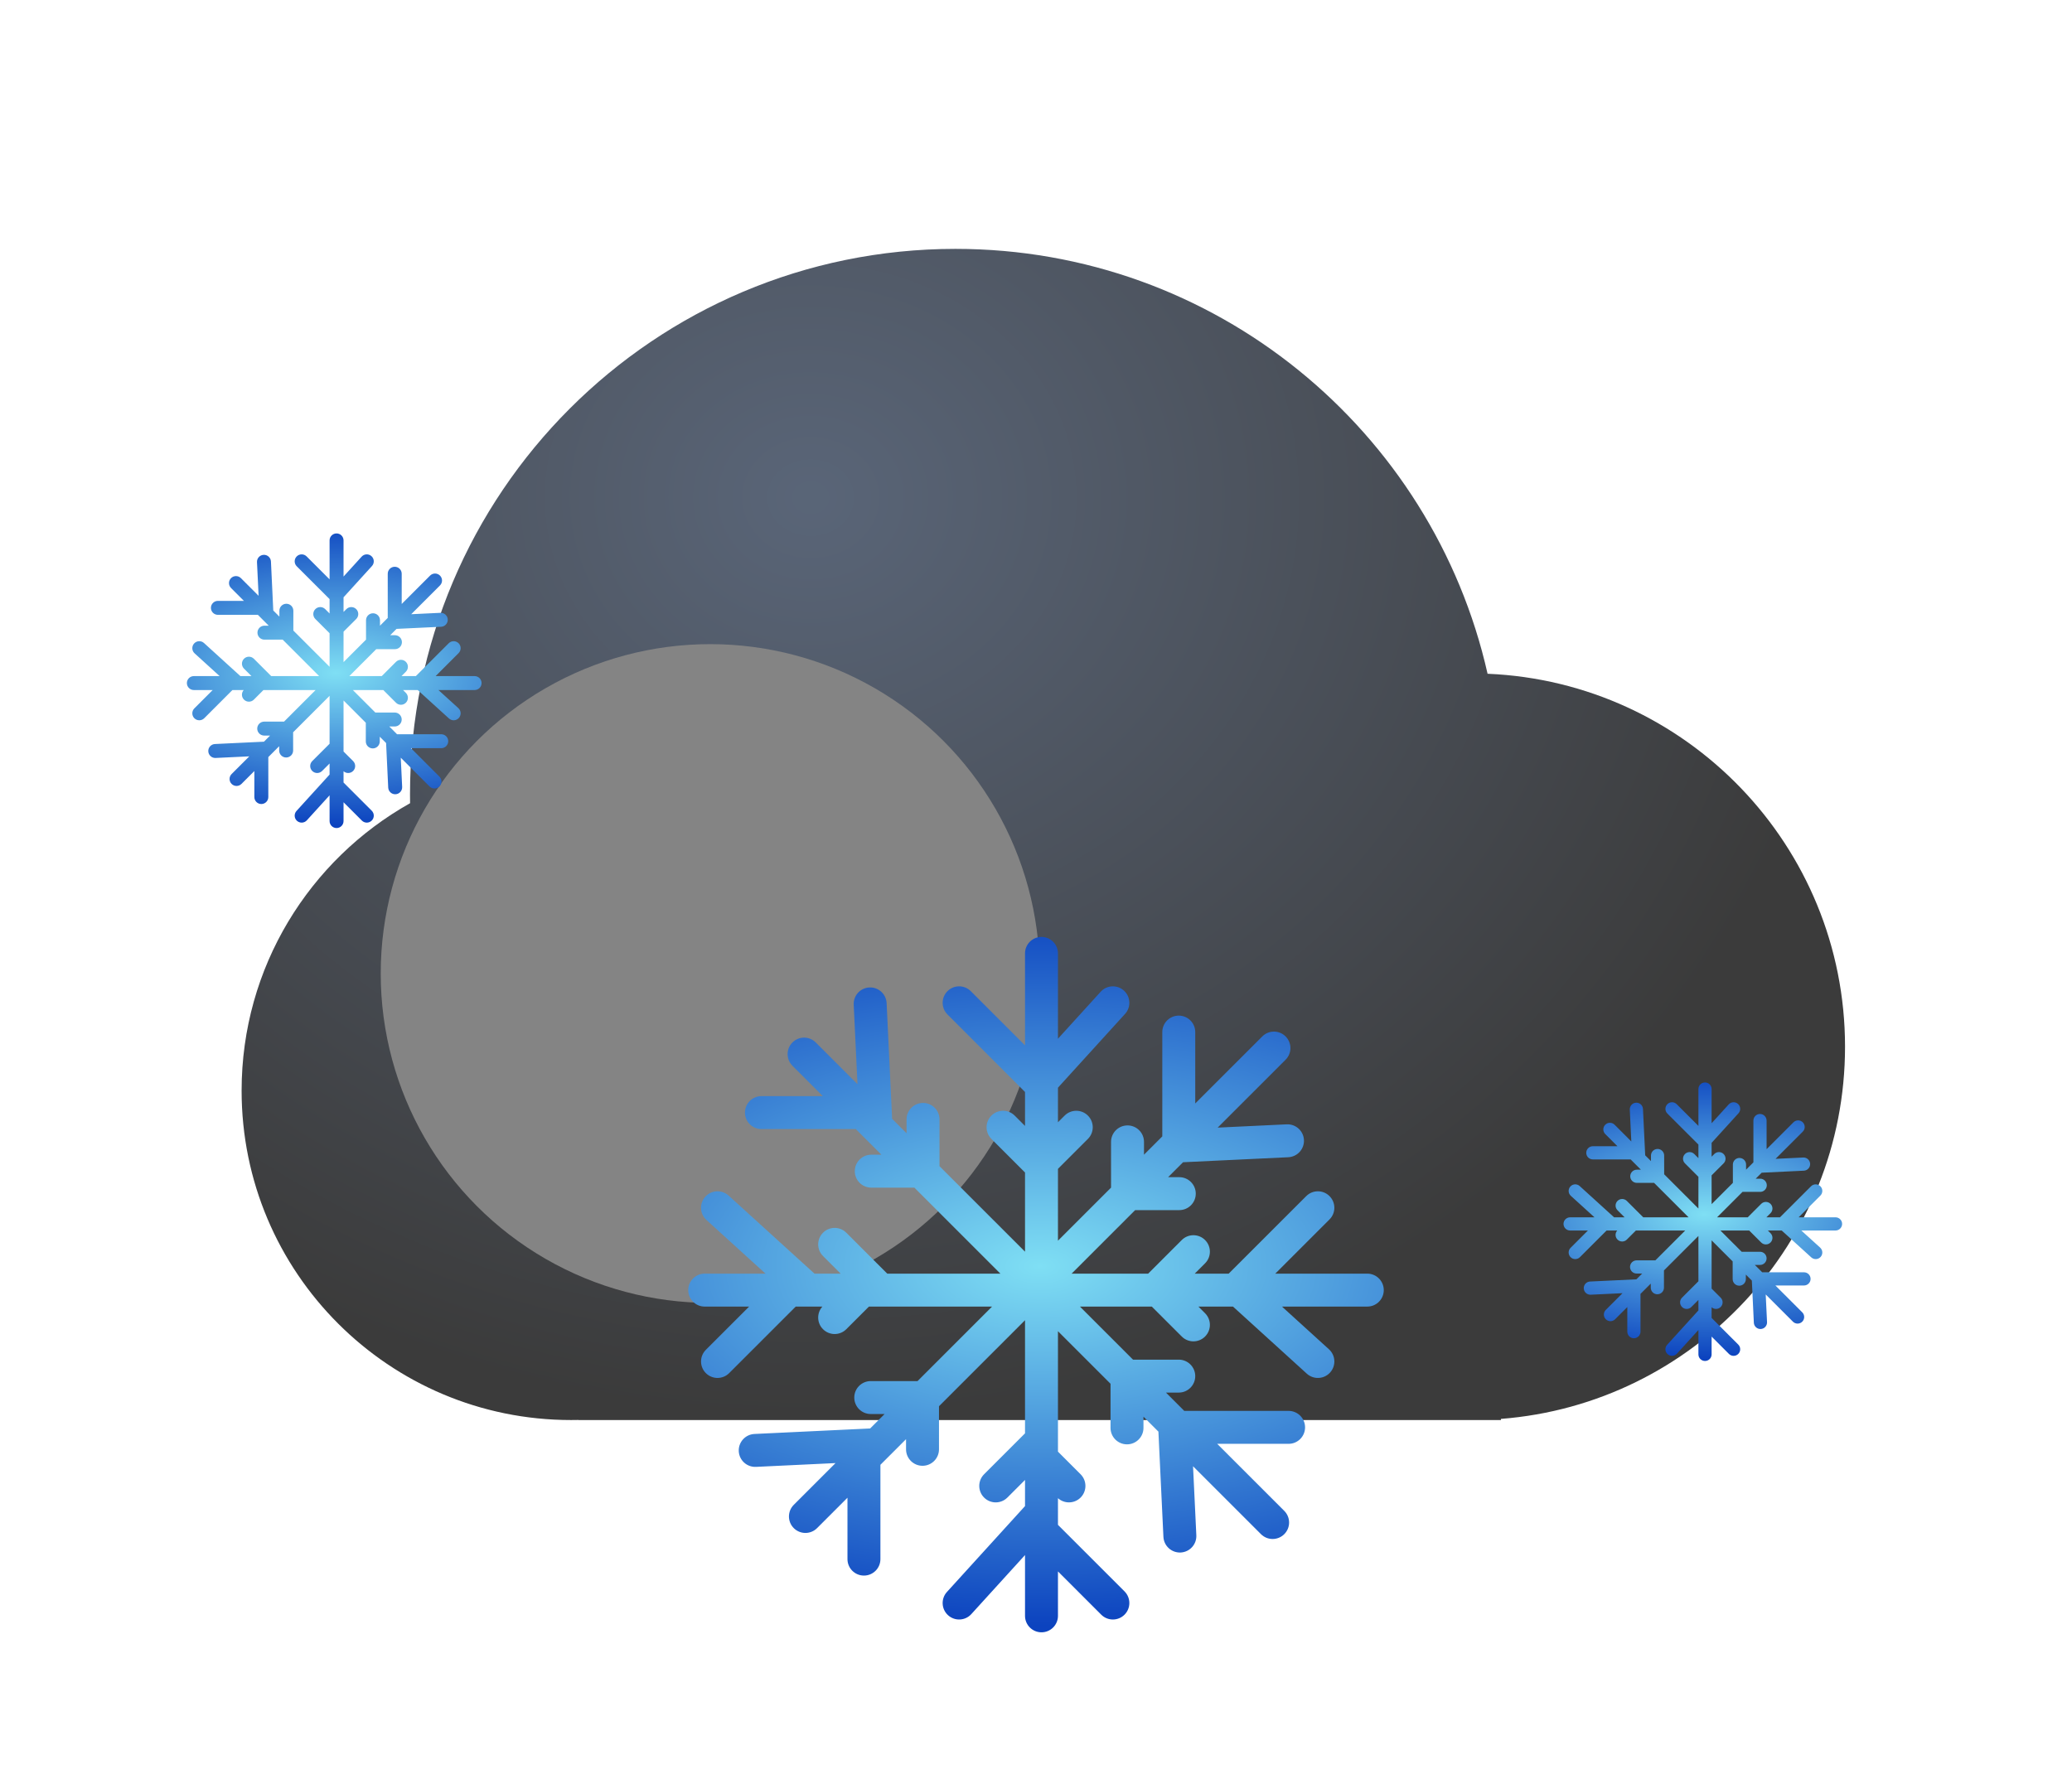 <svg width="283" height="243" viewBox="0 0 283 243" fill="none" xmlns="http://www.w3.org/2000/svg">
<g filter="url(#filter0_bdi_302_58)">
<path fill-rule="evenodd" clip-rule="evenodd" d="M200 176H78V175.989C77.668 175.996 77.334 176 77 176C52.147 176 32 155.853 32 131C32 114.134 41.279 99.435 55.01 91.73C55.003 91.32 55 90.911 55 90.5C55 49.355 88.355 16 129.5 16C164.991 16 194.686 40.818 202.177 74.046C229.334 75.186 251 97.563 251 125C251 151.82 230.297 173.805 204 175.845V176H200Z" fill="url(#paint0_radial_302_58)" fill-opacity="0.77"/>
</g>
<g style="mix-blend-mode:soft-light" filter="url(#filter1_di_302_58)">
<circle cx="77" cy="131" r="45" fill="#848484"/>
</g>
<path fill-rule="evenodd" clip-rule="evenodd" d="M172.227 209.591C173.106 210.47 174.53 210.47 175.409 209.591C176.288 208.712 176.288 207.288 175.409 206.409L166.25 197.25L176 197.25C177.243 197.25 178.25 196.243 178.25 195C178.25 193.757 177.243 192.75 176 192.75L161.75 192.75L159.25 190.25H161C162.243 190.25 163.25 189.243 163.25 188C163.25 186.757 162.243 185.75 161 185.75L154.75 185.75L147.5 178.5L157.318 178.5L161.409 182.591C162.288 183.47 163.712 183.47 164.591 182.591C165.47 181.712 165.47 180.288 164.591 179.409L163.682 178.5H168.405L178.487 187.665C179.406 188.501 180.829 188.433 181.665 187.514C182.501 186.594 182.433 185.171 181.514 184.335L175.095 178.5L186.75 178.5C187.993 178.5 189 177.493 189 176.25C189 175.007 187.993 174 186.75 174L174.182 174L181.591 166.591C182.47 165.712 182.47 164.288 181.591 163.409C180.712 162.53 179.288 162.53 178.409 163.409L167.818 174H163.182L164.591 172.591C165.47 171.712 165.47 170.288 164.591 169.409C163.712 168.53 162.288 168.53 161.409 169.409L156.818 174L146.364 174L155.043 165.321H161.071C162.314 165.321 163.321 164.314 163.321 163.071C163.321 161.828 162.314 160.821 161.071 160.821L159.543 160.821L161.583 158.781L175.956 158.097C177.198 158.038 178.156 156.983 178.097 155.742C178.038 154.501 176.983 153.543 175.742 153.602L166.313 154.051L175.591 144.773C176.47 143.894 176.47 142.47 175.591 141.591C174.712 140.712 173.288 140.712 172.409 141.591L163.25 150.75V141C163.25 139.757 162.243 138.75 161 138.75C159.757 138.75 158.75 139.757 158.75 141L158.75 155.25L156.25 157.75V156C156.25 154.757 155.243 153.75 154 153.75C152.757 153.75 151.75 154.757 151.75 156L151.75 162.25L144.5 169.5V159.682L148.591 155.591C149.47 154.712 149.47 153.288 148.591 152.409C147.712 151.53 146.288 151.53 145.409 152.409L144.5 153.318V148.595L153.665 138.514C154.501 137.594 154.433 136.171 153.514 135.335C152.594 134.499 151.171 134.567 150.335 135.487L144.5 141.905L144.5 130.25C144.5 129.007 143.493 128 142.25 128C141.007 128 140 129.007 140 130.25L140 142.818L132.591 135.409C131.712 134.53 130.288 134.53 129.409 135.409C128.53 136.288 128.53 137.712 129.409 138.591L140 149.182V153.818L138.591 152.409C137.712 151.53 136.288 151.53 135.409 152.409C134.53 153.288 134.53 154.712 135.409 155.591L140 160.182L140 171L128.321 159.321L128.321 152.929C128.321 151.686 127.314 150.679 126.071 150.679C124.828 150.679 123.821 151.686 123.821 152.929V154.821L121.849 152.849L121.097 137.044C121.038 135.803 119.984 134.844 118.742 134.903C117.501 134.962 116.543 136.017 116.602 137.258L117.119 148.119L111.416 142.416C110.537 141.537 109.113 141.537 108.234 142.416C107.355 143.295 107.355 144.719 108.234 145.598L112.386 149.75L104 149.75C102.757 149.75 101.75 150.757 101.75 152C101.75 153.243 102.757 154.25 104 154.25H116.886L120.386 157.75L119 157.75C117.757 157.75 116.75 158.757 116.75 160C116.75 161.243 117.757 162.25 119 162.25H124.886L136.636 174L121.182 174L115.591 168.409C114.712 167.53 113.288 167.53 112.409 168.409C111.53 169.288 111.53 170.712 112.409 171.591L114.818 174H111.245L99.514 163.335C98.594 162.499 97.171 162.567 96.335 163.487C95.499 164.406 95.567 165.829 96.487 166.665L104.555 174H96.25C95.007 174 94 175.007 94 176.25C94 177.493 95.007 178.5 96.25 178.5H102.318L96.409 184.409C95.53 185.288 95.53 186.712 96.409 187.591C97.288 188.47 98.712 188.47 99.591 187.591L108.682 178.5H112.323C111.531 179.383 111.56 180.742 112.409 181.591C113.288 182.47 114.712 182.47 115.591 181.591L118.682 178.5L135.5 178.5L125.321 188.679H118.929C117.686 188.679 116.679 189.686 116.679 190.929C116.679 192.172 117.686 193.179 118.929 193.179L120.821 193.179L118.849 195.151L103.044 195.903C101.803 195.962 100.844 197.017 100.903 198.258C100.962 199.499 102.017 200.457 103.258 200.398L114.119 199.881L108.416 205.584C107.537 206.463 107.537 207.887 108.416 208.766C109.295 209.645 110.719 209.645 111.598 208.766L115.75 204.614V213C115.75 214.243 116.757 215.25 118 215.25C119.243 215.25 120.25 214.243 120.25 213L120.25 200.114L123.75 196.614V198C123.75 199.243 124.757 200.25 126 200.25C127.243 200.25 128.25 199.243 128.25 198L128.25 192.114L140 180.364V195.818L134.409 201.409C133.53 202.288 133.53 203.712 134.409 204.591C135.288 205.47 136.712 205.47 137.591 204.591L140 202.182L140 205.755L129.335 217.487C128.499 218.406 128.567 219.829 129.487 220.665C130.406 221.501 131.829 221.433 132.665 220.514L140 212.445V220.75C140 221.993 141.007 223 142.25 223C143.493 223 144.5 221.993 144.5 220.75L144.5 214.682L150.409 220.591C151.288 221.47 152.712 221.47 153.591 220.591C154.47 219.712 154.47 218.288 153.591 217.409L144.5 208.318L144.5 204.677C145.383 205.469 146.742 205.44 147.591 204.591C148.47 203.712 148.47 202.288 147.591 201.409L144.5 198.318L144.5 181.864L151.679 189.043V195.071C151.679 196.314 152.686 197.321 153.929 197.321C155.172 197.321 156.179 196.314 156.179 195.071V193.543L158.219 195.583L158.903 209.956C158.962 211.198 160.017 212.156 161.258 212.097C162.499 212.038 163.457 210.983 163.398 209.742L162.949 200.313L172.227 209.591Z" fill="url(#paint1_radial_302_58)"/>
<path fill-rule="evenodd" clip-rule="evenodd" d="M244.883 180.561C245.235 180.913 245.805 180.913 246.157 180.561C246.509 180.209 246.509 179.638 246.157 179.286L242.489 175.618H246.394C246.892 175.618 247.295 175.214 247.295 174.717C247.295 174.219 246.892 173.815 246.394 173.815L240.687 173.815L239.685 172.814H240.386C240.884 172.814 241.287 172.41 241.287 171.913C241.287 171.415 240.884 171.012 240.386 171.012H237.883L234.979 168.108L238.911 168.108L240.55 169.746C240.902 170.098 241.473 170.098 241.824 169.746C242.176 169.394 242.176 168.824 241.824 168.472L241.46 168.108H243.352L247.39 171.779C247.758 172.113 248.328 172.086 248.663 171.718C248.998 171.35 248.971 170.78 248.603 170.445L246.032 168.108L250.7 168.108C251.198 168.108 251.601 167.704 251.601 167.206C251.601 166.709 251.198 166.305 250.7 166.305L245.666 166.305L248.634 163.338C248.985 162.986 248.985 162.415 248.634 162.063C248.282 161.711 247.711 161.711 247.359 162.063L243.117 166.305H241.26L241.824 165.741C242.176 165.389 242.176 164.818 241.824 164.466C241.473 164.114 240.902 164.114 240.55 164.466L238.711 166.305H234.524L238 162.829L240.415 162.829C240.912 162.829 241.316 162.426 241.316 161.928C241.316 161.43 240.912 161.027 240.415 161.027H239.802L240.62 160.21L246.377 159.935C246.874 159.912 247.258 159.49 247.234 158.992C247.21 158.495 246.788 158.111 246.291 158.135L242.514 158.315L246.23 154.599C246.582 154.247 246.582 153.676 246.23 153.324C245.878 152.972 245.308 152.972 244.956 153.324L241.287 156.993L241.287 153.088C241.287 152.59 240.884 152.186 240.386 152.186C239.888 152.186 239.485 152.59 239.485 153.088L239.485 158.795L238.484 159.797V159.096C238.484 158.598 238.08 158.194 237.582 158.194C237.085 158.194 236.681 158.598 236.681 159.096V161.599L233.777 164.503L233.777 160.57L235.416 158.932C235.768 158.58 235.768 158.009 235.416 157.657C235.064 157.305 234.493 157.305 234.141 157.657L233.777 158.021V156.13L237.448 152.092C237.783 151.723 237.756 151.153 237.388 150.819C237.019 150.484 236.449 150.511 236.114 150.879L233.777 153.45L233.777 148.782C233.777 148.284 233.374 147.881 232.876 147.881C232.378 147.881 231.975 148.284 231.975 148.782L231.975 153.816L229.007 150.848C228.655 150.496 228.085 150.496 227.733 150.848C227.381 151.2 227.381 151.771 227.733 152.123L231.975 156.365V158.222L231.411 157.657C231.059 157.305 230.488 157.305 230.136 157.657C229.784 158.009 229.784 158.58 230.136 158.932L231.975 160.771L231.975 165.104L227.297 160.426L227.297 157.866C227.297 157.368 226.894 156.964 226.396 156.964C225.898 156.964 225.495 157.368 225.495 157.866V158.623L224.705 157.834L224.403 151.503C224.38 151.006 223.958 150.622 223.46 150.646C222.963 150.669 222.579 151.092 222.603 151.589L222.81 155.939L220.526 153.655C220.174 153.303 219.603 153.303 219.251 153.655C218.899 154.007 218.899 154.577 219.251 154.929L220.915 156.592L217.556 156.592C217.058 156.592 216.654 156.996 216.654 157.493C216.654 157.991 217.058 158.395 217.556 158.395L222.717 158.395L224.119 159.797H223.564C223.066 159.797 222.662 160.2 222.662 160.698C222.662 161.195 223.066 161.599 223.564 161.599L225.921 161.599L230.628 166.305L224.438 166.305L222.198 164.066C221.846 163.714 221.276 163.714 220.924 164.066C220.572 164.418 220.572 164.988 220.924 165.34L221.889 166.305H220.457L215.759 162.034C215.39 161.699 214.82 161.726 214.486 162.094C214.151 162.463 214.178 163.032 214.546 163.367L217.778 166.305L214.451 166.305C213.954 166.305 213.55 166.709 213.55 167.206C213.55 167.704 213.954 168.108 214.451 168.108L216.882 168.108L214.515 170.474C214.163 170.826 214.163 171.397 214.515 171.749C214.867 172.101 215.438 172.101 215.79 171.749L219.431 168.108L220.889 168.108C220.572 168.462 220.584 169.006 220.924 169.346C221.276 169.698 221.846 169.698 222.198 169.346L223.436 168.108H230.172L226.095 172.185L223.535 172.185C223.037 172.185 222.634 172.588 222.634 173.086C222.634 173.584 223.037 173.987 223.535 173.987H224.293L223.503 174.777L217.173 175.078C216.675 175.102 216.292 175.524 216.315 176.021C216.339 176.519 216.761 176.902 217.258 176.879L221.609 176.672L219.324 178.956C218.972 179.308 218.972 179.878 219.324 180.23C219.676 180.582 220.247 180.582 220.599 180.23L222.262 178.567L222.262 181.926C222.262 182.424 222.665 182.827 223.163 182.827C223.661 182.827 224.064 182.424 224.064 181.926L224.064 176.765L225.466 175.363V175.918C225.466 176.416 225.87 176.819 226.367 176.819C226.865 176.819 227.269 176.416 227.269 175.918L227.269 173.561L231.975 168.854V175.044L229.735 177.284C229.384 177.635 229.384 178.206 229.735 178.558C230.087 178.91 230.658 178.91 231.01 178.558L231.975 177.593V179.024L227.703 183.723C227.368 184.091 227.396 184.661 227.764 184.996C228.132 185.331 228.702 185.304 229.037 184.936L231.975 181.704L231.975 185.03C231.975 185.528 232.378 185.931 232.876 185.931C233.374 185.931 233.777 185.528 233.777 185.03L233.777 182.6L236.144 184.967C236.496 185.319 237.067 185.319 237.419 184.967C237.77 184.615 237.77 184.044 237.419 183.692L233.777 180.051V178.593C234.131 178.91 234.675 178.898 235.015 178.558C235.367 178.206 235.367 177.635 235.015 177.284L233.777 176.045V169.455L236.653 172.33V174.745C236.653 175.243 237.056 175.646 237.554 175.646C238.052 175.646 238.455 175.243 238.455 174.745V174.133L239.272 174.95L239.546 180.707C239.57 181.204 239.992 181.588 240.489 181.564C240.987 181.541 241.37 181.118 241.347 180.621L241.167 176.845L244.883 180.561Z" fill="url(#paint2_radial_302_58)"/>
<path fill-rule="evenodd" clip-rule="evenodd" d="M58.669 107.444C59.041 107.816 59.645 107.816 60.017 107.444C60.39 107.072 60.39 106.468 60.017 106.096L56.137 102.215L60.268 102.215C60.794 102.215 61.221 101.788 61.221 101.262C61.221 100.735 60.794 100.309 60.268 100.309L54.23 100.309L53.171 99.249H53.912C54.439 99.249 54.866 98.823 54.866 98.296C54.866 97.77 54.439 97.343 53.912 97.343L51.264 97.343L48.193 94.271L52.352 94.271L54.086 96.004C54.458 96.377 55.062 96.377 55.434 96.004C55.806 95.632 55.806 95.028 55.434 94.656L55.049 94.271H57.05L61.321 98.154C61.711 98.508 62.314 98.48 62.668 98.09C63.022 97.7 62.993 97.097 62.604 96.743L59.884 94.271L64.822 94.271C65.349 94.271 65.776 93.844 65.776 93.318C65.776 92.791 65.349 92.365 64.822 92.365H59.498L62.637 89.225C63.009 88.853 63.009 88.249 62.637 87.877C62.264 87.505 61.661 87.505 61.288 87.877L56.801 92.365H54.837L55.434 91.767C55.806 91.395 55.806 90.792 55.434 90.419C55.062 90.047 54.458 90.047 54.086 90.419L52.141 92.365H47.711L51.389 88.687H53.943C54.469 88.687 54.896 88.26 54.896 87.734C54.896 87.207 54.469 86.781 53.943 86.781L53.295 86.781L54.159 85.916L60.249 85.626C60.775 85.601 61.181 85.155 61.156 84.629C61.131 84.103 60.684 83.697 60.158 83.722L56.164 83.912L60.094 79.981C60.467 79.609 60.467 79.005 60.094 78.633C59.722 78.261 59.119 78.261 58.746 78.633L54.866 82.514L54.866 78.383C54.866 77.856 54.439 77.43 53.912 77.43C53.386 77.43 52.959 77.856 52.959 78.383V84.42L51.9 85.48V84.738C51.9 84.212 51.473 83.785 50.947 83.785C50.42 83.785 49.993 84.212 49.993 84.738L49.993 87.386L46.922 90.458L46.922 86.298L48.655 84.565C49.027 84.192 49.027 83.589 48.655 83.217C48.283 82.844 47.679 82.844 47.307 83.217L46.922 83.602V81.601L50.805 77.329C51.159 76.94 51.13 76.337 50.74 75.983C50.351 75.629 49.748 75.657 49.394 76.047L46.922 78.766L46.922 73.828C46.922 73.302 46.495 72.875 45.968 72.875C45.442 72.875 45.015 73.302 45.015 73.828L45.015 79.153L41.876 76.014C41.504 75.642 40.9 75.642 40.528 76.014C40.155 76.386 40.155 76.99 40.528 77.362L45.015 81.849V83.814L44.418 83.217C44.046 82.844 43.442 82.844 43.07 83.217C42.697 83.589 42.697 84.192 43.07 84.565L45.015 86.51V91.093L40.067 86.145V83.437C40.067 82.91 39.64 82.484 39.114 82.484C38.587 82.484 38.16 82.91 38.16 83.437V84.239L37.325 83.403L37.006 76.707C36.981 76.181 36.534 75.775 36.008 75.8C35.482 75.825 35.076 76.271 35.101 76.797L35.321 81.399L32.904 78.983C32.532 78.61 31.928 78.61 31.556 78.983C31.184 79.355 31.184 79.959 31.556 80.331L33.315 82.09H29.762C29.236 82.09 28.809 82.517 28.809 83.043C28.809 83.57 29.236 83.997 29.762 83.997L35.222 83.997L36.705 85.48L36.117 85.48C35.591 85.48 35.164 85.906 35.164 86.433C35.164 86.959 35.591 87.386 36.117 87.386H38.611L43.59 92.365L37.042 92.365L34.673 89.996C34.301 89.623 33.697 89.623 33.325 89.996C32.953 90.368 32.953 90.972 33.325 91.344L34.346 92.365H32.832L27.861 87.846C27.472 87.492 26.869 87.52 26.515 87.91C26.16 88.3 26.189 88.903 26.579 89.257L29.997 92.365H26.479C25.952 92.365 25.525 92.791 25.525 93.318C25.525 93.844 25.952 94.271 26.479 94.271L29.05 94.271L26.546 96.775C26.174 97.147 26.174 97.751 26.546 98.123C26.918 98.495 27.522 98.495 27.894 98.123L31.746 94.271H33.288C32.953 94.645 32.965 95.221 33.325 95.581C33.697 95.953 34.301 95.953 34.673 95.581L35.983 94.271L43.108 94.271L38.796 98.584H36.087C35.561 98.584 35.134 99.011 35.134 99.537C35.134 100.064 35.561 100.49 36.087 100.49H36.889L36.054 101.326L29.357 101.645C28.831 101.67 28.425 102.116 28.45 102.642C28.475 103.168 28.922 103.574 29.448 103.549L34.05 103.33L31.633 105.746C31.261 106.119 31.261 106.722 31.633 107.094C32.005 107.467 32.609 107.467 32.981 107.094L34.74 105.335V108.888C34.74 109.415 35.167 109.842 35.694 109.842C36.22 109.842 36.647 109.415 36.647 108.888L36.647 103.429L38.13 101.946L38.13 102.533C38.13 103.059 38.557 103.486 39.083 103.486C39.61 103.486 40.037 103.059 40.037 102.533V100.039L45.015 95.061L45.015 101.608L42.646 103.977C42.274 104.35 42.274 104.953 42.646 105.325C43.018 105.698 43.622 105.698 43.994 105.325L45.015 104.305V105.819L40.496 110.789C40.142 111.179 40.171 111.782 40.56 112.136C40.95 112.49 41.553 112.461 41.907 112.072L45.015 108.653L45.015 112.172C45.015 112.698 45.442 113.125 45.968 113.125C46.495 113.125 46.922 112.698 46.922 112.172L46.922 109.601L49.425 112.104C49.797 112.477 50.401 112.477 50.773 112.104C51.146 111.732 51.146 111.129 50.773 110.756L46.922 106.905L46.922 105.362C47.296 105.697 47.871 105.685 48.231 105.325C48.603 104.953 48.603 104.35 48.231 103.977L46.922 102.668L46.922 95.696L49.963 98.738L49.963 101.292C49.963 101.819 50.39 102.245 50.916 102.245C51.443 102.245 51.87 101.819 51.87 101.292L51.87 100.645L52.734 101.509L53.024 107.599C53.049 108.125 53.496 108.531 54.022 108.506C54.547 108.481 54.954 108.034 54.928 107.508L54.738 103.513L58.669 107.444Z" fill="url(#paint3_radial_302_58)"/>
<defs>
<filter id="filter0_bdi_302_58" x="-1.52588e-05" y="0" width="283" height="224" filterUnits="userSpaceOnUse" color-interpolation-filters="sRGB">
<feFlood flood-opacity="0" result="BackgroundImageFix"/>
<feGaussianBlur in="BackgroundImageFix" stdDeviation="8"/>
<feComposite in2="SourceAlpha" operator="in" result="effect1_backgroundBlur_302_58"/>
<feColorMatrix in="SourceAlpha" type="matrix" values="0 0 0 0 0 0 0 0 0 0 0 0 0 0 0 0 0 0 127 0" result="hardAlpha"/>
<feOffset dy="16"/>
<feGaussianBlur stdDeviation="16"/>
<feColorMatrix type="matrix" values="0 0 0 0 0.031 0 0 0 0 0.129 0 0 0 0 0.22 0 0 0 0.2 0"/>
<feBlend mode="normal" in2="effect1_backgroundBlur_302_58" result="effect2_dropShadow_302_58"/>
<feBlend mode="normal" in="SourceGraphic" in2="effect2_dropShadow_302_58" result="shape"/>
<feColorMatrix in="SourceAlpha" type="matrix" values="0 0 0 0 0 0 0 0 0 0 0 0 0 0 0 0 0 0 127 0" result="hardAlpha"/>
<feOffset dx="1" dy="2"/>
<feGaussianBlur stdDeviation="7"/>
<feComposite in2="hardAlpha" operator="arithmetic" k2="-1" k3="1"/>
<feColorMatrix type="matrix" values="0 0 0 0 0.076 0 0 0 0 0.186 0 0 0 0 0.358 0 0 0 1 0"/>
<feBlend mode="normal" in2="shape" result="effect3_innerShadow_302_58"/>
</filter>
<filter id="filter1_di_302_58" x="24" y="70" width="120" height="118" filterUnits="userSpaceOnUse" color-interpolation-filters="sRGB">
<feFlood flood-opacity="0" result="BackgroundImageFix"/>
<feColorMatrix in="SourceAlpha" type="matrix" values="0 0 0 0 0 0 0 0 0 0 0 0 0 0 0 0 0 0 127 0" result="hardAlpha"/>
<feOffset dx="-2" dy="-10"/>
<feGaussianBlur stdDeviation="3"/>
<feColorMatrix type="matrix" values="0 0 0 0 0 0 0 0 0 0 0 0 0 0 0 0 0 0 0.22 0"/>
<feBlend mode="normal" in2="BackgroundImageFix" result="effect1_dropShadow_302_58"/>
<feBlend mode="normal" in="SourceGraphic" in2="effect1_dropShadow_302_58" result="shape"/>
<feColorMatrix in="SourceAlpha" type="matrix" values="0 0 0 0 0 0 0 0 0 0 0 0 0 0 0 0 0 0 127 0" result="hardAlpha"/>
<feOffset dx="22" dy="12"/>
<feGaussianBlur stdDeviation="11"/>
<feComposite in2="hardAlpha" operator="arithmetic" k2="-1" k3="1"/>
<feColorMatrix type="matrix" values="0 0 0 0 1 0 0 0 0 1 0 0 0 0 1 0 0 0 0.74 0"/>
<feBlend mode="normal" in2="shape" result="effect2_innerShadow_302_58"/>
</filter>
<radialGradient id="paint0_radial_302_58" cx="0" cy="0" r="1" gradientUnits="userSpaceOnUse" gradientTransform="translate(109.164 50.114) rotate(90.669) scale(125.829 143.587)">
<stop offset="0.016" stop-color="#27364E"/>
<stop offset="1"/>
</radialGradient>
<radialGradient id="paint1_radial_302_58" cx="0" cy="0" r="1" gradientUnits="userSpaceOnUse" gradientTransform="translate(142 173) rotate(90) scale(49 98)">
<stop stop-color="#7FDFF4"/>
<stop offset="1" stop-color="#0C43BF"/>
</radialGradient>
<radialGradient id="paint2_radial_302_58" cx="0" cy="0" r="1" gradientUnits="userSpaceOnUse" gradientTransform="translate(232.776 165.905) rotate(90) scale(19.626 39.252)">
<stop stop-color="#7FDFF4"/>
<stop offset="1" stop-color="#0C43BF"/>
</radialGradient>
<radialGradient id="paint3_radial_302_58" cx="0" cy="0" r="1" gradientUnits="userSpaceOnUse" gradientTransform="translate(45.862 91.941) rotate(90) scale(20.761 41.521)">
<stop stop-color="#7FDFF4"/>
<stop offset="1" stop-color="#0C43BF"/>
</radialGradient>
</defs>
</svg>
